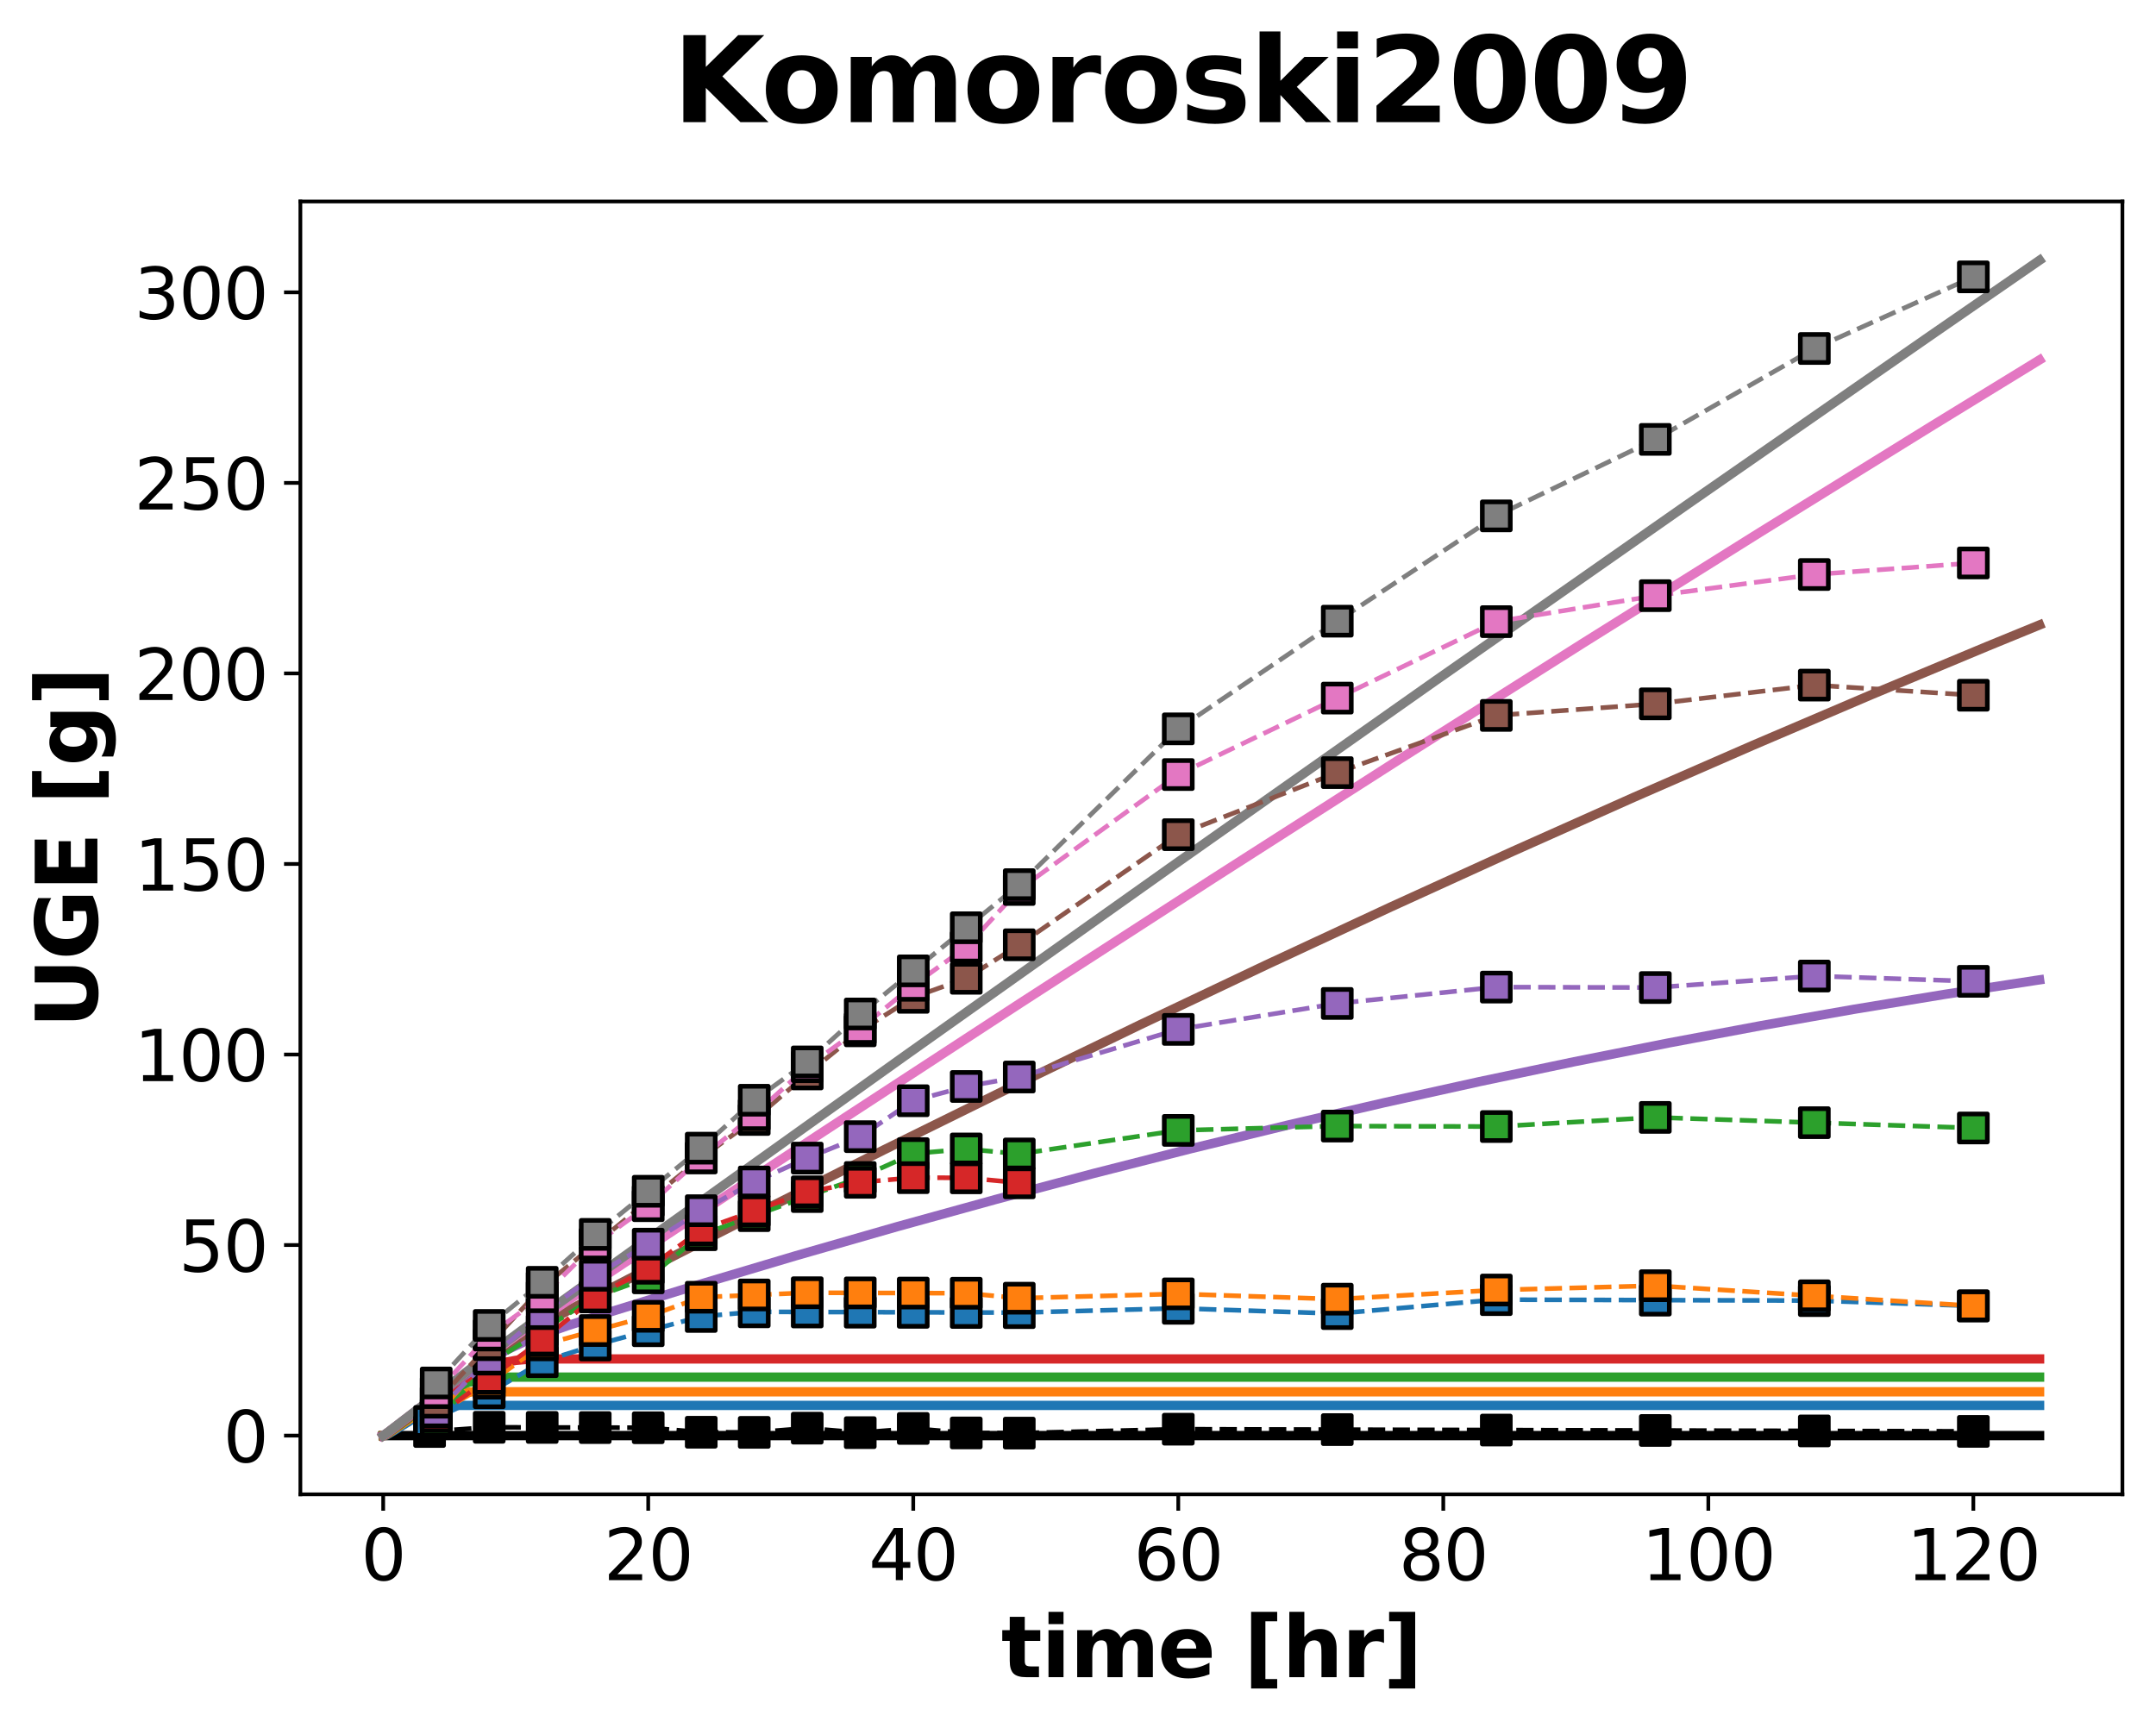 <?xml version="1.0" encoding="utf-8" standalone="no"?>
<!DOCTYPE svg PUBLIC "-//W3C//DTD SVG 1.1//EN"
  "http://www.w3.org/Graphics/SVG/1.1/DTD/svg11.dtd">
<svg xmlns:xlink="http://www.w3.org/1999/xlink" width="462.192pt" height="370.538pt" viewBox="0 0 462.192 370.538" xmlns="http://www.w3.org/2000/svg" version="1.1">
 <defs>
  <style type="text/css">*{stroke-linejoin: round; stroke-linecap: butt}</style>
 </defs>
 <g id="figure_1">
  <g id="patch_1">
   <path d="M 0 370.538 
L 462.192 370.538 
L 462.192 0 
L 0 0 
z
" style="fill: #ffffff"/>
  </g>
  <g id="axes_1">
   <g id="patch_2">
    <path d="M 64.392 320.4 
L 454.993 320.4 
L 454.993 43.2 
L 64.392 43.2 
z
" style="fill: #ffffff"/>
   </g>
   <g id="matplotlib.axis_1">
    <g id="xtick_1">
     <g id="line2d_1">
      <defs>
       <path id="mc687fe4388" d="M 0 0 
L 0 3.5 
" style="stroke: #000000; stroke-width: 0.8"/>
      </defs>
      <g>
       <use xlink:href="#mc687fe4388" x="82.147" y="320.4" style="stroke: #000000; stroke-width: 0.8"/>
      </g>
     </g>
     <g id="text_1">
      <!-- 0 -->
      <g transform="translate(77.375 338.798) scale(0.15 -0.15)">
       <defs>
        <path id="DejaVuSans-30" d="M 2034 4250 
Q 1547 4250 1301 3770 
Q 1056 3291 1056 2328 
Q 1056 1369 1301 889 
Q 1547 409 2034 409 
Q 2525 409 2770 889 
Q 3016 1369 3016 2328 
Q 3016 3291 2770 3770 
Q 2525 4250 2034 4250 
z
M 2034 4750 
Q 2819 4750 3233 4129 
Q 3647 3509 3647 2328 
Q 3647 1150 3233 529 
Q 2819 -91 2034 -91 
Q 1250 -91 836 529 
Q 422 1150 422 2328 
Q 422 3509 836 4129 
Q 1250 4750 2034 4750 
z
" transform="scale(0.016)"/>
       </defs>
       <use xlink:href="#DejaVuSans-30"/>
      </g>
     </g>
    </g>
    <g id="xtick_2">
     <g id="line2d_2">
      <g>
       <use xlink:href="#mc687fe4388" x="138.962" y="320.4" style="stroke: #000000; stroke-width: 0.8"/>
      </g>
     </g>
     <g id="text_2">
      <!-- 20 -->
      <g transform="translate(129.418 338.798) scale(0.15 -0.15)">
       <defs>
        <path id="DejaVuSans-32" d="M 1228 531 
L 3431 531 
L 3431 0 
L 469 0 
L 469 531 
Q 828 903 1448 1529 
Q 2069 2156 2228 2338 
Q 2531 2678 2651 2914 
Q 2772 3150 2772 3378 
Q 2772 3750 2511 3984 
Q 2250 4219 1831 4219 
Q 1534 4219 1204 4116 
Q 875 4013 500 3803 
L 500 4441 
Q 881 4594 1212 4672 
Q 1544 4750 1819 4750 
Q 2544 4750 2975 4387 
Q 3406 4025 3406 3419 
Q 3406 3131 3298 2873 
Q 3191 2616 2906 2266 
Q 2828 2175 2409 1742 
Q 1991 1309 1228 531 
z
" transform="scale(0.016)"/>
       </defs>
       <use xlink:href="#DejaVuSans-32"/>
       <use xlink:href="#DejaVuSans-30" x="63.623"/>
      </g>
     </g>
    </g>
    <g id="xtick_3">
     <g id="line2d_3">
      <g>
       <use xlink:href="#mc687fe4388" x="195.776" y="320.4" style="stroke: #000000; stroke-width: 0.8"/>
      </g>
     </g>
     <g id="text_3">
      <!-- 40 -->
      <g transform="translate(186.232 338.798) scale(0.15 -0.15)">
       <defs>
        <path id="DejaVuSans-34" d="M 2419 4116 
L 825 1625 
L 2419 1625 
L 2419 4116 
z
M 2253 4666 
L 3047 4666 
L 3047 1625 
L 3713 1625 
L 3713 1100 
L 3047 1100 
L 3047 0 
L 2419 0 
L 2419 1100 
L 313 1100 
L 313 1709 
L 2253 4666 
z
" transform="scale(0.016)"/>
       </defs>
       <use xlink:href="#DejaVuSans-34"/>
       <use xlink:href="#DejaVuSans-30" x="63.623"/>
      </g>
     </g>
    </g>
    <g id="xtick_4">
     <g id="line2d_4">
      <g>
       <use xlink:href="#mc687fe4388" x="252.591" y="320.4" style="stroke: #000000; stroke-width: 0.8"/>
      </g>
     </g>
     <g id="text_4">
      <!-- 60 -->
      <g transform="translate(243.047 338.798) scale(0.15 -0.15)">
       <defs>
        <path id="DejaVuSans-36" d="M 2113 2584 
Q 1688 2584 1439 2293 
Q 1191 2003 1191 1497 
Q 1191 994 1439 701 
Q 1688 409 2113 409 
Q 2538 409 2786 701 
Q 3034 994 3034 1497 
Q 3034 2003 2786 2293 
Q 2538 2584 2113 2584 
z
M 3366 4563 
L 3366 3988 
Q 3128 4100 2886 4159 
Q 2644 4219 2406 4219 
Q 1781 4219 1451 3797 
Q 1122 3375 1075 2522 
Q 1259 2794 1537 2939 
Q 1816 3084 2150 3084 
Q 2853 3084 3261 2657 
Q 3669 2231 3669 1497 
Q 3669 778 3244 343 
Q 2819 -91 2113 -91 
Q 1303 -91 875 529 
Q 447 1150 447 2328 
Q 447 3434 972 4092 
Q 1497 4750 2381 4750 
Q 2619 4750 2861 4703 
Q 3103 4656 3366 4563 
z
" transform="scale(0.016)"/>
       </defs>
       <use xlink:href="#DejaVuSans-36"/>
       <use xlink:href="#DejaVuSans-30" x="63.623"/>
      </g>
     </g>
    </g>
    <g id="xtick_5">
     <g id="line2d_5">
      <g>
       <use xlink:href="#mc687fe4388" x="309.405" y="320.4" style="stroke: #000000; stroke-width: 0.8"/>
      </g>
     </g>
     <g id="text_5">
      <!-- 80 -->
      <g transform="translate(299.861 338.798) scale(0.15 -0.15)">
       <defs>
        <path id="DejaVuSans-38" d="M 2034 2216 
Q 1584 2216 1326 1975 
Q 1069 1734 1069 1313 
Q 1069 891 1326 650 
Q 1584 409 2034 409 
Q 2484 409 2743 651 
Q 3003 894 3003 1313 
Q 3003 1734 2745 1975 
Q 2488 2216 2034 2216 
z
M 1403 2484 
Q 997 2584 770 2862 
Q 544 3141 544 3541 
Q 544 4100 942 4425 
Q 1341 4750 2034 4750 
Q 2731 4750 3128 4425 
Q 3525 4100 3525 3541 
Q 3525 3141 3298 2862 
Q 3072 2584 2669 2484 
Q 3125 2378 3379 2068 
Q 3634 1759 3634 1313 
Q 3634 634 3220 271 
Q 2806 -91 2034 -91 
Q 1263 -91 848 271 
Q 434 634 434 1313 
Q 434 1759 690 2068 
Q 947 2378 1403 2484 
z
M 1172 3481 
Q 1172 3119 1398 2916 
Q 1625 2713 2034 2713 
Q 2441 2713 2670 2916 
Q 2900 3119 2900 3481 
Q 2900 3844 2670 4047 
Q 2441 4250 2034 4250 
Q 1625 4250 1398 4047 
Q 1172 3844 1172 3481 
z
" transform="scale(0.016)"/>
       </defs>
       <use xlink:href="#DejaVuSans-38"/>
       <use xlink:href="#DejaVuSans-30" x="63.623"/>
      </g>
     </g>
    </g>
    <g id="xtick_6">
     <g id="line2d_6">
      <g>
       <use xlink:href="#mc687fe4388" x="366.22" y="320.4" style="stroke: #000000; stroke-width: 0.8"/>
      </g>
     </g>
     <g id="text_6">
      <!-- 100 -->
      <g transform="translate(351.904 338.798) scale(0.15 -0.15)">
       <defs>
        <path id="DejaVuSans-31" d="M 794 531 
L 1825 531 
L 1825 4091 
L 703 3866 
L 703 4441 
L 1819 4666 
L 2450 4666 
L 2450 531 
L 3481 531 
L 3481 0 
L 794 0 
L 794 531 
z
" transform="scale(0.016)"/>
       </defs>
       <use xlink:href="#DejaVuSans-31"/>
       <use xlink:href="#DejaVuSans-30" x="63.623"/>
       <use xlink:href="#DejaVuSans-30" x="127.246"/>
      </g>
     </g>
    </g>
    <g id="xtick_7">
     <g id="line2d_7">
      <g>
       <use xlink:href="#mc687fe4388" x="423.034" y="320.4" style="stroke: #000000; stroke-width: 0.8"/>
      </g>
     </g>
     <g id="text_7">
      <!-- 120 -->
      <g transform="translate(408.719 338.798) scale(0.15 -0.15)">
       <use xlink:href="#DejaVuSans-31"/>
       <use xlink:href="#DejaVuSans-32" x="63.623"/>
       <use xlink:href="#DejaVuSans-30" x="127.246"/>
      </g>
     </g>
    </g>
    <g id="text_8">
     <!-- time [hr] -->
     <g transform="translate(214.618 359.594) scale(0.18 -0.18)">
      <defs>
       <path id="DejaVuSans-Bold-74" d="M 1759 4494 
L 1759 3500 
L 2913 3500 
L 2913 2700 
L 1759 2700 
L 1759 1216 
Q 1759 972 1856 886 
Q 1953 800 2241 800 
L 2816 800 
L 2816 0 
L 1856 0 
Q 1194 0 917 276 
Q 641 553 641 1216 
L 641 2700 
L 84 2700 
L 84 3500 
L 641 3500 
L 641 4494 
L 1759 4494 
z
" transform="scale(0.016)"/>
       <path id="DejaVuSans-Bold-69" d="M 538 3500 
L 1656 3500 
L 1656 0 
L 538 0 
L 538 3500 
z
M 538 4863 
L 1656 4863 
L 1656 3950 
L 538 3950 
L 538 4863 
z
" transform="scale(0.016)"/>
       <path id="DejaVuSans-Bold-6d" d="M 3781 2919 
Q 3994 3244 4286 3414 
Q 4578 3584 4928 3584 
Q 5531 3584 5847 3212 
Q 6163 2841 6163 2131 
L 6163 0 
L 5038 0 
L 5038 1825 
Q 5041 1866 5042 1909 
Q 5044 1953 5044 2034 
Q 5044 2406 4934 2573 
Q 4825 2741 4581 2741 
Q 4263 2741 4089 2478 
Q 3916 2216 3909 1719 
L 3909 0 
L 2784 0 
L 2784 1825 
Q 2784 2406 2684 2573 
Q 2584 2741 2328 2741 
Q 2006 2741 1831 2477 
Q 1656 2213 1656 1722 
L 1656 0 
L 531 0 
L 531 3500 
L 1656 3500 
L 1656 2988 
Q 1863 3284 2130 3434 
Q 2397 3584 2719 3584 
Q 3081 3584 3359 3409 
Q 3638 3234 3781 2919 
z
" transform="scale(0.016)"/>
       <path id="DejaVuSans-Bold-65" d="M 4031 1759 
L 4031 1441 
L 1416 1441 
Q 1456 1047 1700 850 
Q 1944 653 2381 653 
Q 2734 653 3104 758 
Q 3475 863 3866 1075 
L 3866 213 
Q 3469 63 3072 -14 
Q 2675 -91 2278 -91 
Q 1328 -91 801 392 
Q 275 875 275 1747 
Q 275 2603 792 3093 
Q 1309 3584 2216 3584 
Q 3041 3584 3536 3087 
Q 4031 2591 4031 1759 
z
M 2881 2131 
Q 2881 2450 2695 2645 
Q 2509 2841 2209 2841 
Q 1884 2841 1681 2658 
Q 1478 2475 1428 2131 
L 2881 2131 
z
" transform="scale(0.016)"/>
       <path id="DejaVuSans-Bold-20" transform="scale(0.016)"/>
       <path id="DejaVuSans-Bold-5b" d="M 550 4863 
L 2491 4863 
L 2491 4159 
L 1613 4159 
L 1613 -141 
L 2491 -141 
L 2491 -844 
L 550 -844 
L 550 4863 
z
" transform="scale(0.016)"/>
       <path id="DejaVuSans-Bold-68" d="M 4056 2131 
L 4056 0 
L 2931 0 
L 2931 347 
L 2931 1625 
Q 2931 2084 2911 2256 
Q 2891 2428 2841 2509 
Q 2775 2619 2662 2680 
Q 2550 2741 2406 2741 
Q 2056 2741 1856 2470 
Q 1656 2200 1656 1722 
L 1656 0 
L 538 0 
L 538 4863 
L 1656 4863 
L 1656 2988 
Q 1909 3294 2193 3439 
Q 2478 3584 2822 3584 
Q 3428 3584 3742 3212 
Q 4056 2841 4056 2131 
z
" transform="scale(0.016)"/>
       <path id="DejaVuSans-Bold-72" d="M 3138 2547 
Q 2991 2616 2845 2648 
Q 2700 2681 2553 2681 
Q 2122 2681 1889 2404 
Q 1656 2128 1656 1613 
L 1656 0 
L 538 0 
L 538 3500 
L 1656 3500 
L 1656 2925 
Q 1872 3269 2151 3426 
Q 2431 3584 2822 3584 
Q 2878 3584 2943 3579 
Q 3009 3575 3134 3559 
L 3138 2547 
z
" transform="scale(0.016)"/>
       <path id="DejaVuSans-Bold-5d" d="M 2375 -844 
L 434 -844 
L 434 -141 
L 1313 -141 
L 1313 4159 
L 434 4159 
L 434 4863 
L 2375 4863 
L 2375 -844 
z
" transform="scale(0.016)"/>
      </defs>
      <use xlink:href="#DejaVuSans-Bold-74"/>
      <use xlink:href="#DejaVuSans-Bold-69" x="47.803"/>
      <use xlink:href="#DejaVuSans-Bold-6d" x="82.08"/>
      <use xlink:href="#DejaVuSans-Bold-65" x="186.279"/>
      <use xlink:href="#DejaVuSans-Bold-20" x="254.102"/>
      <use xlink:href="#DejaVuSans-Bold-5b" x="288.916"/>
      <use xlink:href="#DejaVuSans-Bold-68" x="334.619"/>
      <use xlink:href="#DejaVuSans-Bold-72" x="405.811"/>
      <use xlink:href="#DejaVuSans-Bold-5d" x="455.127"/>
     </g>
    </g>
   </g>
   <g id="matplotlib.axis_2">
    <g id="ytick_1">
     <g id="line2d_8">
      <defs>
       <path id="me700d681ca" d="M 0 0 
L -3.5 0 
" style="stroke: #000000; stroke-width: 0.8"/>
      </defs>
      <g>
       <use xlink:href="#me700d681ca" x="64.392" y="307.8" style="stroke: #000000; stroke-width: 0.8"/>
      </g>
     </g>
     <g id="text_9">
      <!-- 0 -->
      <g transform="translate(47.849 313.499) scale(0.15 -0.15)">
       <use xlink:href="#DejaVuSans-30"/>
      </g>
     </g>
    </g>
    <g id="ytick_2">
     <g id="line2d_9">
      <g>
       <use xlink:href="#me700d681ca" x="64.392" y="266.947" style="stroke: #000000; stroke-width: 0.8"/>
      </g>
     </g>
     <g id="text_10">
      <!-- 50 -->
      <g transform="translate(38.305 272.646) scale(0.15 -0.15)">
       <defs>
        <path id="DejaVuSans-35" d="M 691 4666 
L 3169 4666 
L 3169 4134 
L 1269 4134 
L 1269 2991 
Q 1406 3038 1543 3061 
Q 1681 3084 1819 3084 
Q 2600 3084 3056 2656 
Q 3513 2228 3513 1497 
Q 3513 744 3044 326 
Q 2575 -91 1722 -91 
Q 1428 -91 1123 -41 
Q 819 9 494 109 
L 494 744 
Q 775 591 1075 516 
Q 1375 441 1709 441 
Q 2250 441 2565 725 
Q 2881 1009 2881 1497 
Q 2881 1984 2565 2268 
Q 2250 2553 1709 2553 
Q 1456 2553 1204 2497 
Q 953 2441 691 2322 
L 691 4666 
z
" transform="scale(0.016)"/>
       </defs>
       <use xlink:href="#DejaVuSans-35"/>
       <use xlink:href="#DejaVuSans-30" x="63.623"/>
      </g>
     </g>
    </g>
    <g id="ytick_3">
     <g id="line2d_10">
      <g>
       <use xlink:href="#me700d681ca" x="64.392" y="226.094" style="stroke: #000000; stroke-width: 0.8"/>
      </g>
     </g>
     <g id="text_11">
      <!-- 100 -->
      <g transform="translate(28.761 231.793) scale(0.15 -0.15)">
       <use xlink:href="#DejaVuSans-31"/>
       <use xlink:href="#DejaVuSans-30" x="63.623"/>
       <use xlink:href="#DejaVuSans-30" x="127.246"/>
      </g>
     </g>
    </g>
    <g id="ytick_4">
     <g id="line2d_11">
      <g>
       <use xlink:href="#me700d681ca" x="64.392" y="185.241" style="stroke: #000000; stroke-width: 0.8"/>
      </g>
     </g>
     <g id="text_12">
      <!-- 150 -->
      <g transform="translate(28.761 190.94) scale(0.15 -0.15)">
       <use xlink:href="#DejaVuSans-31"/>
       <use xlink:href="#DejaVuSans-35" x="63.623"/>
       <use xlink:href="#DejaVuSans-30" x="127.246"/>
      </g>
     </g>
    </g>
    <g id="ytick_5">
     <g id="line2d_12">
      <g>
       <use xlink:href="#me700d681ca" x="64.392" y="144.388" style="stroke: #000000; stroke-width: 0.8"/>
      </g>
     </g>
     <g id="text_13">
      <!-- 200 -->
      <g transform="translate(28.761 150.087) scale(0.15 -0.15)">
       <use xlink:href="#DejaVuSans-32"/>
       <use xlink:href="#DejaVuSans-30" x="63.623"/>
       <use xlink:href="#DejaVuSans-30" x="127.246"/>
      </g>
     </g>
    </g>
    <g id="ytick_6">
     <g id="line2d_13">
      <g>
       <use xlink:href="#me700d681ca" x="64.392" y="103.535" style="stroke: #000000; stroke-width: 0.8"/>
      </g>
     </g>
     <g id="text_14">
      <!-- 250 -->
      <g transform="translate(28.761 109.233) scale(0.15 -0.15)">
       <use xlink:href="#DejaVuSans-32"/>
       <use xlink:href="#DejaVuSans-35" x="63.623"/>
       <use xlink:href="#DejaVuSans-30" x="127.246"/>
      </g>
     </g>
    </g>
    <g id="ytick_7">
     <g id="line2d_14">
      <g>
       <use xlink:href="#me700d681ca" x="64.392" y="62.682" style="stroke: #000000; stroke-width: 0.8"/>
      </g>
     </g>
     <g id="text_15">
      <!-- 300 -->
      <g transform="translate(28.761 68.38) scale(0.15 -0.15)">
       <defs>
        <path id="DejaVuSans-33" d="M 2597 2516 
Q 3050 2419 3304 2112 
Q 3559 1806 3559 1356 
Q 3559 666 3084 287 
Q 2609 -91 1734 -91 
Q 1441 -91 1130 -33 
Q 819 25 488 141 
L 488 750 
Q 750 597 1062 519 
Q 1375 441 1716 441 
Q 2309 441 2620 675 
Q 2931 909 2931 1356 
Q 2931 1769 2642 2001 
Q 2353 2234 1838 2234 
L 1294 2234 
L 1294 2753 
L 1863 2753 
Q 2328 2753 2575 2939 
Q 2822 3125 2822 3475 
Q 2822 3834 2567 4026 
Q 2313 4219 1838 4219 
Q 1578 4219 1281 4162 
Q 984 4106 628 3988 
L 628 4550 
Q 988 4650 1302 4700 
Q 1616 4750 1894 4750 
Q 2613 4750 3031 4423 
Q 3450 4097 3450 3541 
Q 3450 3153 3228 2886 
Q 3006 2619 2597 2516 
z
" transform="scale(0.016)"/>
       </defs>
       <use xlink:href="#DejaVuSans-33"/>
       <use xlink:href="#DejaVuSans-30" x="63.623"/>
       <use xlink:href="#DejaVuSans-30" x="127.246"/>
      </g>
     </g>
    </g>
    <g id="text_16">
     <!-- UGE [g] -->
     <g transform="translate(20.877 220.445) rotate(-90) scale(0.18 -0.18)">
      <defs>
       <path id="DejaVuSans-Bold-55" d="M 588 4666 
L 1791 4666 
L 1791 1869 
Q 1791 1291 1980 1042 
Q 2169 794 2597 794 
Q 3028 794 3217 1042 
Q 3406 1291 3406 1869 
L 3406 4666 
L 4609 4666 
L 4609 1869 
Q 4609 878 4112 393 
Q 3616 -91 2597 -91 
Q 1581 -91 1084 393 
Q 588 878 588 1869 
L 588 4666 
z
" transform="scale(0.016)"/>
       <path id="DejaVuSans-Bold-47" d="M 4781 347 
Q 4331 128 3847 18 
Q 3363 -91 2847 -91 
Q 1681 -91 1000 561 
Q 319 1213 319 2328 
Q 319 3456 1012 4103 
Q 1706 4750 2913 4750 
Q 3378 4750 3804 4662 
Q 4231 4575 4609 4403 
L 4609 3438 
Q 4219 3659 3833 3768 
Q 3447 3878 3059 3878 
Q 2341 3878 1952 3476 
Q 1563 3075 1563 2328 
Q 1563 1588 1938 1184 
Q 2313 781 3003 781 
Q 3191 781 3352 804 
Q 3513 828 3641 878 
L 3641 1784 
L 2906 1784 
L 2906 2591 
L 4781 2591 
L 4781 347 
z
" transform="scale(0.016)"/>
       <path id="DejaVuSans-Bold-45" d="M 588 4666 
L 3834 4666 
L 3834 3756 
L 1791 3756 
L 1791 2888 
L 3713 2888 
L 3713 1978 
L 1791 1978 
L 1791 909 
L 3903 909 
L 3903 0 
L 588 0 
L 588 4666 
z
" transform="scale(0.016)"/>
       <path id="DejaVuSans-Bold-67" d="M 2919 594 
Q 2688 288 2409 144 
Q 2131 0 1766 0 
Q 1125 0 706 504 
Q 288 1009 288 1791 
Q 288 2575 706 3076 
Q 1125 3578 1766 3578 
Q 2131 3578 2409 3434 
Q 2688 3291 2919 2981 
L 2919 3500 
L 4044 3500 
L 4044 353 
Q 4044 -491 3511 -936 
Q 2978 -1381 1966 -1381 
Q 1638 -1381 1331 -1331 
Q 1025 -1281 716 -1178 
L 716 -306 
Q 1009 -475 1290 -558 
Q 1572 -641 1856 -641 
Q 2406 -641 2662 -400 
Q 2919 -159 2919 353 
L 2919 594 
z
M 2181 2772 
Q 1834 2772 1640 2515 
Q 1447 2259 1447 1791 
Q 1447 1309 1634 1061 
Q 1822 813 2181 813 
Q 2531 813 2725 1069 
Q 2919 1325 2919 1791 
Q 2919 2259 2725 2515 
Q 2531 2772 2181 2772 
z
" transform="scale(0.016)"/>
      </defs>
      <use xlink:href="#DejaVuSans-Bold-55"/>
      <use xlink:href="#DejaVuSans-Bold-47" x="81.201"/>
      <use xlink:href="#DejaVuSans-Bold-45" x="163.281"/>
      <use xlink:href="#DejaVuSans-Bold-20" x="231.592"/>
      <use xlink:href="#DejaVuSans-Bold-5b" x="266.406"/>
      <use xlink:href="#DejaVuSans-Bold-67" x="312.109"/>
      <use xlink:href="#DejaVuSans-Bold-5d" x="383.691"/>
     </g>
    </g>
   </g>
   <g id="line2d_15">
    <path d="M 82.147 307.8 
L 437.238 307.8 
L 437.238 307.8 
" clip-path="url(#pca0ea95e36)" style="fill: none; stroke: #000000; stroke-width: 2; stroke-linecap: square"/>
   </g>
   <g id="line2d_16">
    <path d="M 82.147 307.8 
L 82.857 307.695 
L 84.278 306.852 
L 88.539 304.237 
L 91.024 302.959 
L 93.155 302.101 
L 94.93 301.605 
L 96.706 301.349 
L 99.191 301.321 
L 437.238 301.321 
L 437.238 301.321 
" clip-path="url(#pca0ea95e36)" style="fill: none; stroke: #1f77b4; stroke-width: 2; stroke-linecap: square"/>
   </g>
   <g id="line2d_17">
    <path d="M 82.147 307.8 
L 82.502 307.781 
L 83.567 307.134 
L 90.669 302.333 
L 93.51 300.715 
L 95.641 299.714 
L 97.771 298.962 
L 99.546 298.567 
L 101.322 298.411 
L 121.562 298.409 
L 437.238 298.409 
L 437.238 298.409 
" clip-path="url(#pca0ea95e36)" style="fill: none; stroke: #ff7f0e; stroke-width: 2; stroke-linecap: square"/>
   </g>
   <g id="line2d_18">
    <path d="M 82.147 307.8 
L 82.502 307.744 
L 83.922 306.752 
L 91.379 301.388 
L 94.93 299.102 
L 97.771 297.531 
L 99.902 296.574 
L 102.032 295.858 
L 103.808 295.47 
L 105.583 295.281 
L 108.779 295.261 
L 437.238 295.261 
L 437.238 295.261 
" clip-path="url(#pca0ea95e36)" style="fill: none; stroke: #2ca02c; stroke-width: 2; stroke-linecap: square"/>
   </g>
   <g id="line2d_19">
    <path d="M 82.147 307.8 
L 82.502 307.703 
L 85.343 305.586 
L 93.155 299.824 
L 97.416 296.945 
L 100.612 295.053 
L 103.097 293.817 
L 105.583 292.836 
L 108.069 292.127 
L 110.554 291.676 
L 113.395 291.422 
L 116.946 291.368 
L 437.238 291.368 
L 437.238 291.368 
" clip-path="url(#pca0ea95e36)" style="fill: none; stroke: #d62728; stroke-width: 2; stroke-linecap: square"/>
   </g>
   <g id="line2d_20">
    <path d="M 82.147 307.8 
L 82.502 307.656 
L 89.604 302.238 
L 97.416 296.439 
L 102.032 293.27 
L 105.583 291.085 
L 108.779 289.362 
L 112.33 287.713 
L 116.236 286.152 
L 121.562 284.273 
L 130.794 281.29 
L 148.904 275.705 
L 170.565 269.252 
L 192.225 263.033 
L 213.531 257.147 
L 234.481 251.586 
L 255.431 246.254 
L 276.027 241.239 
L 296.622 236.451 
L 317.217 231.894 
L 337.457 227.643 
L 357.698 223.62 
L 377.583 219.894 
L 397.468 216.394 
L 416.998 213.179 
L 436.528 210.187 
L 437.238 210.083 
L 437.238 210.083 
" clip-path="url(#pca0ea95e36)" style="fill: none; stroke: #9467bd; stroke-width: 2; stroke-linecap: square"/>
   </g>
   <g id="line2d_21">
    <path d="M 82.147 307.8 
L 82.857 307.359 
L 99.902 294.421 
L 105.228 290.672 
L 109.844 287.694 
L 114.815 284.772 
L 121.562 281.099 
L 134.701 274.258 
L 161.332 260.664 
L 189.385 246.588 
L 217.082 232.937 
L 244.424 219.709 
L 271.411 206.9 
L 298.042 194.507 
L 324.319 182.526 
L 350.241 170.953 
L 375.807 159.785 
L 401.019 149.016 
L 425.875 138.643 
L 437.238 133.983 
L 437.238 133.983 
" clip-path="url(#pca0ea95e36)" style="fill: none; stroke: #8c564b; stroke-width: 2; stroke-linecap: square"/>
   </g>
   <g id="line2d_22">
    <path d="M 82.147 307.8 
L 82.857 307.327 
L 103.097 291.843 
L 110.554 286.446 
L 118.721 280.839 
L 135.411 269.725 
L 176.601 242.579 
L 218.857 214.993 
L 260.048 188.369 
L 300.173 162.698 
L 339.233 137.972 
L 377.228 114.18 
L 414.512 91.095 
L 437.238 77.156 
L 437.238 77.156 
" clip-path="url(#pca0ea95e36)" style="fill: none; stroke: #e377c2; stroke-width: 2; stroke-linecap: square"/>
   </g>
   <g id="line2d_23">
    <path d="M 82.147 307.8 
L 83.212 307.036 
L 105.583 289.855 
L 115.881 282.254 
L 135.766 267.951 
L 194.001 226.362 
L 251.881 185.293 
L 307.63 146.006 
L 361.604 108.24 
L 413.802 71.986 
L 437.238 55.8 
L 437.238 55.8 
" clip-path="url(#pca0ea95e36)" style="fill: none; stroke: #7f7f7f; stroke-width: 2; stroke-linecap: square"/>
   </g>
   <g id="line2d_24">
    <path d="M 92.09 306.92 
L 104.873 306.016 
L 116.236 306.049 
L 127.599 306.08 
L 138.962 306.114 
L 150.325 307.077 
L 161.687 307.11 
L 173.05 306.206 
L 184.413 307.172 
L 195.776 306.268 
L 207.139 307.233 
L 218.502 307.266 
L 252.591 306.424 
L 286.679 306.518 
L 320.768 306.61 
L 354.857 306.699 
L 388.946 306.795 
L 423.034 306.89 
" clip-path="url(#pca0ea95e36)" style="fill: none; stroke-dasharray: 3.7,1.6; stroke-dashoffset: 0; stroke: #000000"/>
    <defs>
     <path id="ma052560ea7" d="M -3 3 
L 3 3 
L 3 -3 
L -3 -3 
z
" style="stroke: #000000; stroke-linejoin: miter"/>
    </defs>
    <g clip-path="url(#pca0ea95e36)">
     <use xlink:href="#ma052560ea7" x="92.09" y="306.92" style="stroke: #000000; stroke-linejoin: miter"/>
     <use xlink:href="#ma052560ea7" x="104.873" y="306.016" style="stroke: #000000; stroke-linejoin: miter"/>
     <use xlink:href="#ma052560ea7" x="116.236" y="306.049" style="stroke: #000000; stroke-linejoin: miter"/>
     <use xlink:href="#ma052560ea7" x="127.599" y="306.08" style="stroke: #000000; stroke-linejoin: miter"/>
     <use xlink:href="#ma052560ea7" x="138.962" y="306.114" style="stroke: #000000; stroke-linejoin: miter"/>
     <use xlink:href="#ma052560ea7" x="150.325" y="307.077" style="stroke: #000000; stroke-linejoin: miter"/>
     <use xlink:href="#ma052560ea7" x="161.687" y="307.11" style="stroke: #000000; stroke-linejoin: miter"/>
     <use xlink:href="#ma052560ea7" x="173.05" y="306.206" style="stroke: #000000; stroke-linejoin: miter"/>
     <use xlink:href="#ma052560ea7" x="184.413" y="307.172" style="stroke: #000000; stroke-linejoin: miter"/>
     <use xlink:href="#ma052560ea7" x="195.776" y="306.268" style="stroke: #000000; stroke-linejoin: miter"/>
     <use xlink:href="#ma052560ea7" x="207.139" y="307.233" style="stroke: #000000; stroke-linejoin: miter"/>
     <use xlink:href="#ma052560ea7" x="218.502" y="307.266" style="stroke: #000000; stroke-linejoin: miter"/>
     <use xlink:href="#ma052560ea7" x="252.591" y="306.424" style="stroke: #000000; stroke-linejoin: miter"/>
     <use xlink:href="#ma052560ea7" x="286.679" y="306.518" style="stroke: #000000; stroke-linejoin: miter"/>
     <use xlink:href="#ma052560ea7" x="320.768" y="306.61" style="stroke: #000000; stroke-linejoin: miter"/>
     <use xlink:href="#ma052560ea7" x="354.857" y="306.699" style="stroke: #000000; stroke-linejoin: miter"/>
     <use xlink:href="#ma052560ea7" x="388.946" y="306.795" style="stroke: #000000; stroke-linejoin: miter"/>
     <use xlink:href="#ma052560ea7" x="423.034" y="306.89" style="stroke: #000000; stroke-linejoin: miter"/>
    </g>
   </g>
   <g id="line2d_25">
    <path d="M 92.09 304.765 
L 104.873 298.616 
L 116.236 291.95 
L 127.599 288.375 
L 138.962 285.317 
L 150.325 282.259 
L 161.687 281.261 
L 173.05 281.295 
L 184.413 281.33 
L 195.776 281.365 
L 207.139 281.4 
L 218.502 281.434 
L 252.591 280.508 
L 286.679 281.641 
L 320.768 278.652 
L 354.857 278.753 
L 388.946 278.855 
L 423.034 279.99 
" clip-path="url(#pca0ea95e36)" style="fill: none; stroke-dasharray: 3.7,1.6; stroke-dashoffset: 0; stroke: #1f77b4"/>
    <defs>
     <path id="m178fd3dc4f" d="M -3 3 
L 3 3 
L 3 -3 
L -3 -3 
z
" style="stroke: #000000; stroke-linejoin: miter"/>
    </defs>
    <g clip-path="url(#pca0ea95e36)">
     <use xlink:href="#m178fd3dc4f" x="92.09" y="304.765" style="fill: #1f77b4; stroke: #000000; stroke-linejoin: miter"/>
     <use xlink:href="#m178fd3dc4f" x="104.873" y="298.616" style="fill: #1f77b4; stroke: #000000; stroke-linejoin: miter"/>
     <use xlink:href="#m178fd3dc4f" x="116.236" y="291.95" style="fill: #1f77b4; stroke: #000000; stroke-linejoin: miter"/>
     <use xlink:href="#m178fd3dc4f" x="127.599" y="288.375" style="fill: #1f77b4; stroke: #000000; stroke-linejoin: miter"/>
     <use xlink:href="#m178fd3dc4f" x="138.962" y="285.317" style="fill: #1f77b4; stroke: #000000; stroke-linejoin: miter"/>
     <use xlink:href="#m178fd3dc4f" x="150.325" y="282.259" style="fill: #1f77b4; stroke: #000000; stroke-linejoin: miter"/>
     <use xlink:href="#m178fd3dc4f" x="161.687" y="281.261" style="fill: #1f77b4; stroke: #000000; stroke-linejoin: miter"/>
     <use xlink:href="#m178fd3dc4f" x="173.05" y="281.295" style="fill: #1f77b4; stroke: #000000; stroke-linejoin: miter"/>
     <use xlink:href="#m178fd3dc4f" x="184.413" y="281.33" style="fill: #1f77b4; stroke: #000000; stroke-linejoin: miter"/>
     <use xlink:href="#m178fd3dc4f" x="195.776" y="281.365" style="fill: #1f77b4; stroke: #000000; stroke-linejoin: miter"/>
     <use xlink:href="#m178fd3dc4f" x="207.139" y="281.4" style="fill: #1f77b4; stroke: #000000; stroke-linejoin: miter"/>
     <use xlink:href="#m178fd3dc4f" x="218.502" y="281.434" style="fill: #1f77b4; stroke: #000000; stroke-linejoin: miter"/>
     <use xlink:href="#m178fd3dc4f" x="252.591" y="280.508" style="fill: #1f77b4; stroke: #000000; stroke-linejoin: miter"/>
     <use xlink:href="#m178fd3dc4f" x="286.679" y="281.641" style="fill: #1f77b4; stroke: #000000; stroke-linejoin: miter"/>
     <use xlink:href="#m178fd3dc4f" x="320.768" y="278.652" style="fill: #1f77b4; stroke: #000000; stroke-linejoin: miter"/>
     <use xlink:href="#m178fd3dc4f" x="354.857" y="278.753" style="fill: #1f77b4; stroke: #000000; stroke-linejoin: miter"/>
     <use xlink:href="#m178fd3dc4f" x="388.946" y="278.855" style="fill: #1f77b4; stroke: #000000; stroke-linejoin: miter"/>
     <use xlink:href="#m178fd3dc4f" x="423.034" y="279.99" style="fill: #1f77b4; stroke: #000000; stroke-linejoin: miter"/>
    </g>
   </g>
   <g id="line2d_26">
    <path d="M 93.51 303.218 
L 104.873 296.554 
L 116.236 288.341 
L 127.599 285.28 
L 138.962 282.224 
L 150.325 278.135 
L 161.687 277.653 
L 173.05 277.171 
L 184.413 277.204 
L 195.776 277.241 
L 207.139 277.276 
L 218.502 278.341 
L 252.591 277.413 
L 286.679 278.548 
L 320.768 276.588 
L 354.857 275.66 
L 388.946 277.824 
L 423.034 279.992 
" clip-path="url(#pca0ea95e36)" style="fill: none; stroke-dasharray: 3.7,1.6; stroke-dashoffset: 0; stroke: #ff7f0e"/>
    <defs>
     <path id="mbc13051127" d="M -3 3 
L 3 3 
L 3 -3 
L -3 -3 
z
" style="stroke: #000000; stroke-linejoin: miter"/>
    </defs>
    <g clip-path="url(#pca0ea95e36)">
     <use xlink:href="#mbc13051127" x="93.51" y="303.218" style="fill: #ff7f0e; stroke: #000000; stroke-linejoin: miter"/>
     <use xlink:href="#mbc13051127" x="104.873" y="296.554" style="fill: #ff7f0e; stroke: #000000; stroke-linejoin: miter"/>
     <use xlink:href="#mbc13051127" x="116.236" y="288.341" style="fill: #ff7f0e; stroke: #000000; stroke-linejoin: miter"/>
     <use xlink:href="#mbc13051127" x="127.599" y="285.28" style="fill: #ff7f0e; stroke: #000000; stroke-linejoin: miter"/>
     <use xlink:href="#mbc13051127" x="138.962" y="282.224" style="fill: #ff7f0e; stroke: #000000; stroke-linejoin: miter"/>
     <use xlink:href="#mbc13051127" x="150.325" y="278.135" style="fill: #ff7f0e; stroke: #000000; stroke-linejoin: miter"/>
     <use xlink:href="#mbc13051127" x="161.687" y="277.653" style="fill: #ff7f0e; stroke: #000000; stroke-linejoin: miter"/>
     <use xlink:href="#mbc13051127" x="173.05" y="277.171" style="fill: #ff7f0e; stroke: #000000; stroke-linejoin: miter"/>
     <use xlink:href="#mbc13051127" x="184.413" y="277.204" style="fill: #ff7f0e; stroke: #000000; stroke-linejoin: miter"/>
     <use xlink:href="#mbc13051127" x="195.776" y="277.241" style="fill: #ff7f0e; stroke: #000000; stroke-linejoin: miter"/>
     <use xlink:href="#mbc13051127" x="207.139" y="277.276" style="fill: #ff7f0e; stroke: #000000; stroke-linejoin: miter"/>
     <use xlink:href="#mbc13051127" x="218.502" y="278.341" style="fill: #ff7f0e; stroke: #000000; stroke-linejoin: miter"/>
     <use xlink:href="#mbc13051127" x="252.591" y="277.413" style="fill: #ff7f0e; stroke: #000000; stroke-linejoin: miter"/>
     <use xlink:href="#mbc13051127" x="286.679" y="278.548" style="fill: #ff7f0e; stroke: #000000; stroke-linejoin: miter"/>
     <use xlink:href="#mbc13051127" x="320.768" y="276.588" style="fill: #ff7f0e; stroke: #000000; stroke-linejoin: miter"/>
     <use xlink:href="#mbc13051127" x="354.857" y="275.66" style="fill: #ff7f0e; stroke: #000000; stroke-linejoin: miter"/>
     <use xlink:href="#mbc13051127" x="388.946" y="277.824" style="fill: #ff7f0e; stroke: #000000; stroke-linejoin: miter"/>
     <use xlink:href="#mbc13051127" x="423.034" y="279.992" style="fill: #ff7f0e; stroke: #000000; stroke-linejoin: miter"/>
    </g>
   </g>
   <g id="line2d_27">
    <path d="M 93.51 304.765 
L 104.873 292.43 
L 116.236 285.246 
L 127.599 278.063 
L 138.962 273.976 
L 150.325 264.732 
L 161.687 260.641 
L 173.05 256.552 
L 184.413 252.462 
L 195.776 247.344 
L 207.139 246.348 
L 218.502 247.412 
L 252.591 242.361 
L 286.679 241.434 
L 320.768 241.538 
L 354.857 239.575 
L 388.946 240.708 
L 423.034 241.844 
" clip-path="url(#pca0ea95e36)" style="fill: none; stroke-dasharray: 3.7,1.6; stroke-dashoffset: 0; stroke: #2ca02c"/>
    <defs>
     <path id="m3f9b6c873c" d="M -3 3 
L 3 3 
L 3 -3 
L -3 -3 
z
" style="stroke: #000000; stroke-linejoin: miter"/>
    </defs>
    <g clip-path="url(#pca0ea95e36)">
     <use xlink:href="#m3f9b6c873c" x="93.51" y="304.765" style="fill: #2ca02c; stroke: #000000; stroke-linejoin: miter"/>
     <use xlink:href="#m3f9b6c873c" x="104.873" y="292.43" style="fill: #2ca02c; stroke: #000000; stroke-linejoin: miter"/>
     <use xlink:href="#m3f9b6c873c" x="116.236" y="285.246" style="fill: #2ca02c; stroke: #000000; stroke-linejoin: miter"/>
     <use xlink:href="#m3f9b6c873c" x="127.599" y="278.063" style="fill: #2ca02c; stroke: #000000; stroke-linejoin: miter"/>
     <use xlink:href="#m3f9b6c873c" x="138.962" y="273.976" style="fill: #2ca02c; stroke: #000000; stroke-linejoin: miter"/>
     <use xlink:href="#m3f9b6c873c" x="150.325" y="264.732" style="fill: #2ca02c; stroke: #000000; stroke-linejoin: miter"/>
     <use xlink:href="#m3f9b6c873c" x="161.687" y="260.641" style="fill: #2ca02c; stroke: #000000; stroke-linejoin: miter"/>
     <use xlink:href="#m3f9b6c873c" x="173.05" y="256.552" style="fill: #2ca02c; stroke: #000000; stroke-linejoin: miter"/>
     <use xlink:href="#m3f9b6c873c" x="184.413" y="252.462" style="fill: #2ca02c; stroke: #000000; stroke-linejoin: miter"/>
     <use xlink:href="#m3f9b6c873c" x="195.776" y="247.344" style="fill: #2ca02c; stroke: #000000; stroke-linejoin: miter"/>
     <use xlink:href="#m3f9b6c873c" x="207.139" y="246.348" style="fill: #2ca02c; stroke: #000000; stroke-linejoin: miter"/>
     <use xlink:href="#m3f9b6c873c" x="218.502" y="247.412" style="fill: #2ca02c; stroke: #000000; stroke-linejoin: miter"/>
     <use xlink:href="#m3f9b6c873c" x="252.591" y="242.361" style="fill: #2ca02c; stroke: #000000; stroke-linejoin: miter"/>
     <use xlink:href="#m3f9b6c873c" x="286.679" y="241.434" style="fill: #2ca02c; stroke: #000000; stroke-linejoin: miter"/>
     <use xlink:href="#m3f9b6c873c" x="320.768" y="241.538" style="fill: #2ca02c; stroke: #000000; stroke-linejoin: miter"/>
     <use xlink:href="#m3f9b6c873c" x="354.857" y="239.575" style="fill: #2ca02c; stroke: #000000; stroke-linejoin: miter"/>
     <use xlink:href="#m3f9b6c873c" x="388.946" y="240.708" style="fill: #2ca02c; stroke: #000000; stroke-linejoin: miter"/>
     <use xlink:href="#m3f9b6c873c" x="423.034" y="241.844" style="fill: #2ca02c; stroke: #000000; stroke-linejoin: miter"/>
    </g>
   </g>
   <g id="line2d_28">
    <path d="M 93.51 303.734 
L 104.873 295.521 
L 116.236 287.31 
L 127.599 278.065 
L 138.962 271.914 
L 150.325 263.703 
L 161.687 259.612 
L 173.05 255.521 
L 184.413 253.491 
L 195.776 252.495 
L 207.139 252.532 
L 218.502 253.598 
" clip-path="url(#pca0ea95e36)" style="fill: none; stroke-dasharray: 3.7,1.6; stroke-dashoffset: 0; stroke: #d62728"/>
    <defs>
     <path id="me4f1b363c7" d="M -3 3 
L 3 3 
L 3 -3 
L -3 -3 
z
" style="stroke: #000000; stroke-linejoin: miter"/>
    </defs>
    <g clip-path="url(#pca0ea95e36)">
     <use xlink:href="#me4f1b363c7" x="93.51" y="303.734" style="fill: #d62728; stroke: #000000; stroke-linejoin: miter"/>
     <use xlink:href="#me4f1b363c7" x="104.873" y="295.521" style="fill: #d62728; stroke: #000000; stroke-linejoin: miter"/>
     <use xlink:href="#me4f1b363c7" x="116.236" y="287.31" style="fill: #d62728; stroke: #000000; stroke-linejoin: miter"/>
     <use xlink:href="#me4f1b363c7" x="127.599" y="278.065" style="fill: #d62728; stroke: #000000; stroke-linejoin: miter"/>
     <use xlink:href="#me4f1b363c7" x="138.962" y="271.914" style="fill: #d62728; stroke: #000000; stroke-linejoin: miter"/>
     <use xlink:href="#me4f1b363c7" x="150.325" y="263.703" style="fill: #d62728; stroke: #000000; stroke-linejoin: miter"/>
     <use xlink:href="#me4f1b363c7" x="161.687" y="259.612" style="fill: #d62728; stroke: #000000; stroke-linejoin: miter"/>
     <use xlink:href="#me4f1b363c7" x="173.05" y="255.521" style="fill: #d62728; stroke: #000000; stroke-linejoin: miter"/>
     <use xlink:href="#me4f1b363c7" x="184.413" y="253.491" style="fill: #d62728; stroke: #000000; stroke-linejoin: miter"/>
     <use xlink:href="#me4f1b363c7" x="195.776" y="252.495" style="fill: #d62728; stroke: #000000; stroke-linejoin: miter"/>
     <use xlink:href="#me4f1b363c7" x="207.139" y="252.532" style="fill: #d62728; stroke: #000000; stroke-linejoin: miter"/>
     <use xlink:href="#me4f1b363c7" x="218.502" y="253.598" style="fill: #d62728; stroke: #000000; stroke-linejoin: miter"/>
    </g>
   </g>
   <g id="line2d_29">
    <path d="M 93.51 302.705 
L 104.873 291.401 
L 116.236 281.641 
L 127.599 273.424 
L 138.962 266.757 
L 150.325 259.577 
L 161.687 253.424 
L 173.05 248.304 
L 184.413 243.699 
L 195.776 236.003 
L 207.139 232.943 
L 218.502 230.915 
L 252.591 220.708 
L 286.679 215.142 
L 320.768 211.638 
L 354.857 211.738 
L 388.946 209.263 
L 423.034 210.397 
" clip-path="url(#pca0ea95e36)" style="fill: none; stroke-dasharray: 3.7,1.6; stroke-dashoffset: 0; stroke: #9467bd"/>
    <defs>
     <path id="mc6d028f016" d="M -3 3 
L 3 3 
L 3 -3 
L -3 -3 
z
" style="stroke: #000000; stroke-linejoin: miter"/>
    </defs>
    <g clip-path="url(#pca0ea95e36)">
     <use xlink:href="#mc6d028f016" x="93.51" y="302.705" style="fill: #9467bd; stroke: #000000; stroke-linejoin: miter"/>
     <use xlink:href="#mc6d028f016" x="104.873" y="291.401" style="fill: #9467bd; stroke: #000000; stroke-linejoin: miter"/>
     <use xlink:href="#mc6d028f016" x="116.236" y="281.641" style="fill: #9467bd; stroke: #000000; stroke-linejoin: miter"/>
     <use xlink:href="#mc6d028f016" x="127.599" y="273.424" style="fill: #9467bd; stroke: #000000; stroke-linejoin: miter"/>
     <use xlink:href="#mc6d028f016" x="138.962" y="266.757" style="fill: #9467bd; stroke: #000000; stroke-linejoin: miter"/>
     <use xlink:href="#mc6d028f016" x="150.325" y="259.577" style="fill: #9467bd; stroke: #000000; stroke-linejoin: miter"/>
     <use xlink:href="#mc6d028f016" x="161.687" y="253.424" style="fill: #9467bd; stroke: #000000; stroke-linejoin: miter"/>
     <use xlink:href="#mc6d028f016" x="173.05" y="248.304" style="fill: #9467bd; stroke: #000000; stroke-linejoin: miter"/>
     <use xlink:href="#mc6d028f016" x="184.413" y="243.699" style="fill: #9467bd; stroke: #000000; stroke-linejoin: miter"/>
     <use xlink:href="#mc6d028f016" x="195.776" y="236.003" style="fill: #9467bd; stroke: #000000; stroke-linejoin: miter"/>
     <use xlink:href="#mc6d028f016" x="207.139" y="232.943" style="fill: #9467bd; stroke: #000000; stroke-linejoin: miter"/>
     <use xlink:href="#mc6d028f016" x="218.502" y="230.915" style="fill: #9467bd; stroke: #000000; stroke-linejoin: miter"/>
     <use xlink:href="#mc6d028f016" x="252.591" y="220.708" style="fill: #9467bd; stroke: #000000; stroke-linejoin: miter"/>
     <use xlink:href="#mc6d028f016" x="286.679" y="215.142" style="fill: #9467bd; stroke: #000000; stroke-linejoin: miter"/>
     <use xlink:href="#mc6d028f016" x="320.768" y="211.638" style="fill: #9467bd; stroke: #000000; stroke-linejoin: miter"/>
     <use xlink:href="#mc6d028f016" x="354.857" y="211.738" style="fill: #9467bd; stroke: #000000; stroke-linejoin: miter"/>
     <use xlink:href="#mc6d028f016" x="388.946" y="209.263" style="fill: #9467bd; stroke: #000000; stroke-linejoin: miter"/>
     <use xlink:href="#mc6d028f016" x="423.034" y="210.397" style="fill: #9467bd; stroke: #000000; stroke-linejoin: miter"/>
    </g>
   </g>
   <g id="line2d_30">
    <path d="M 93.51 300.641 
L 104.873 288.304 
L 116.236 275.969 
L 127.599 266.724 
L 138.962 257.478 
L 150.325 248.234 
L 161.687 240.021 
L 173.05 230.261 
L 184.413 221.017 
L 195.776 213.835 
L 207.139 209.746 
L 218.502 202.563 
L 252.591 178.956 
L 286.679 165.656 
L 320.768 153.389 
L 354.857 150.911 
L 388.946 146.888 
L 423.034 149.056 
" clip-path="url(#pca0ea95e36)" style="fill: none; stroke-dasharray: 3.7,1.6; stroke-dashoffset: 0; stroke: #8c564b"/>
    <defs>
     <path id="mfb7ca1a242" d="M -3 3 
L 3 3 
L 3 -3 
L -3 -3 
z
" style="stroke: #000000; stroke-linejoin: miter"/>
    </defs>
    <g clip-path="url(#pca0ea95e36)">
     <use xlink:href="#mfb7ca1a242" x="93.51" y="300.641" style="fill: #8c564b; stroke: #000000; stroke-linejoin: miter"/>
     <use xlink:href="#mfb7ca1a242" x="104.873" y="288.304" style="fill: #8c564b; stroke: #000000; stroke-linejoin: miter"/>
     <use xlink:href="#mfb7ca1a242" x="116.236" y="275.969" style="fill: #8c564b; stroke: #000000; stroke-linejoin: miter"/>
     <use xlink:href="#mfb7ca1a242" x="127.599" y="266.724" style="fill: #8c564b; stroke: #000000; stroke-linejoin: miter"/>
     <use xlink:href="#mfb7ca1a242" x="138.962" y="257.478" style="fill: #8c564b; stroke: #000000; stroke-linejoin: miter"/>
     <use xlink:href="#mfb7ca1a242" x="150.325" y="248.234" style="fill: #8c564b; stroke: #000000; stroke-linejoin: miter"/>
     <use xlink:href="#mfb7ca1a242" x="161.687" y="240.021" style="fill: #8c564b; stroke: #000000; stroke-linejoin: miter"/>
     <use xlink:href="#mfb7ca1a242" x="173.05" y="230.261" style="fill: #8c564b; stroke: #000000; stroke-linejoin: miter"/>
     <use xlink:href="#mfb7ca1a242" x="184.413" y="221.017" style="fill: #8c564b; stroke: #000000; stroke-linejoin: miter"/>
     <use xlink:href="#mfb7ca1a242" x="195.776" y="213.835" style="fill: #8c564b; stroke: #000000; stroke-linejoin: miter"/>
     <use xlink:href="#mfb7ca1a242" x="207.139" y="209.746" style="fill: #8c564b; stroke: #000000; stroke-linejoin: miter"/>
     <use xlink:href="#mfb7ca1a242" x="218.502" y="202.563" style="fill: #8c564b; stroke: #000000; stroke-linejoin: miter"/>
     <use xlink:href="#mfb7ca1a242" x="252.591" y="178.956" style="fill: #8c564b; stroke: #000000; stroke-linejoin: miter"/>
     <use xlink:href="#mfb7ca1a242" x="286.679" y="165.656" style="fill: #8c564b; stroke: #000000; stroke-linejoin: miter"/>
     <use xlink:href="#mfb7ca1a242" x="320.768" y="153.389" style="fill: #8c564b; stroke: #000000; stroke-linejoin: miter"/>
     <use xlink:href="#mfb7ca1a242" x="354.857" y="150.911" style="fill: #8c564b; stroke: #000000; stroke-linejoin: miter"/>
     <use xlink:href="#mfb7ca1a242" x="388.946" y="146.888" style="fill: #8c564b; stroke: #000000; stroke-linejoin: miter"/>
     <use xlink:href="#mfb7ca1a242" x="423.034" y="149.056" style="fill: #8c564b; stroke: #000000; stroke-linejoin: miter"/>
    </g>
   </g>
   <g id="line2d_31">
    <path d="M 93.51 298.581 
L 104.873 286.242 
L 116.236 278.031 
L 127.599 266.722 
L 138.962 258.509 
L 150.325 248.236 
L 161.687 238.99 
L 173.05 228.715 
L 184.413 220.498 
L 195.776 211.257 
L 207.139 203.044 
L 218.502 190.709 
L 252.591 166.068 
L 286.679 149.677 
L 320.768 133.284 
L 354.857 127.715 
L 388.946 123.177 
L 423.034 120.704 
" clip-path="url(#pca0ea95e36)" style="fill: none; stroke-dasharray: 3.7,1.6; stroke-dashoffset: 0; stroke: #e377c2"/>
    <defs>
     <path id="mfd77aa659c" d="M -3 3 
L 3 3 
L 3 -3 
L -3 -3 
z
" style="stroke: #000000; stroke-linejoin: miter"/>
    </defs>
    <g clip-path="url(#pca0ea95e36)">
     <use xlink:href="#mfd77aa659c" x="93.51" y="298.581" style="fill: #e377c2; stroke: #000000; stroke-linejoin: miter"/>
     <use xlink:href="#mfd77aa659c" x="104.873" y="286.242" style="fill: #e377c2; stroke: #000000; stroke-linejoin: miter"/>
     <use xlink:href="#mfd77aa659c" x="116.236" y="278.031" style="fill: #e377c2; stroke: #000000; stroke-linejoin: miter"/>
     <use xlink:href="#mfd77aa659c" x="127.599" y="266.722" style="fill: #e377c2; stroke: #000000; stroke-linejoin: miter"/>
     <use xlink:href="#mfd77aa659c" x="138.962" y="258.509" style="fill: #e377c2; stroke: #000000; stroke-linejoin: miter"/>
     <use xlink:href="#mfd77aa659c" x="150.325" y="248.236" style="fill: #e377c2; stroke: #000000; stroke-linejoin: miter"/>
     <use xlink:href="#mfd77aa659c" x="161.687" y="238.99" style="fill: #e377c2; stroke: #000000; stroke-linejoin: miter"/>
     <use xlink:href="#mfd77aa659c" x="173.05" y="228.715" style="fill: #e377c2; stroke: #000000; stroke-linejoin: miter"/>
     <use xlink:href="#mfd77aa659c" x="184.413" y="220.498" style="fill: #e377c2; stroke: #000000; stroke-linejoin: miter"/>
     <use xlink:href="#mfd77aa659c" x="195.776" y="211.257" style="fill: #e377c2; stroke: #000000; stroke-linejoin: miter"/>
     <use xlink:href="#mfd77aa659c" x="207.139" y="203.044" style="fill: #e377c2; stroke: #000000; stroke-linejoin: miter"/>
     <use xlink:href="#mfd77aa659c" x="218.502" y="190.709" style="fill: #e377c2; stroke: #000000; stroke-linejoin: miter"/>
     <use xlink:href="#mfd77aa659c" x="252.591" y="166.068" style="fill: #e377c2; stroke: #000000; stroke-linejoin: miter"/>
     <use xlink:href="#mfd77aa659c" x="286.679" y="149.677" style="fill: #e377c2; stroke: #000000; stroke-linejoin: miter"/>
     <use xlink:href="#mfd77aa659c" x="320.768" y="133.284" style="fill: #e377c2; stroke: #000000; stroke-linejoin: miter"/>
     <use xlink:href="#mfd77aa659c" x="354.857" y="127.715" style="fill: #e377c2; stroke: #000000; stroke-linejoin: miter"/>
     <use xlink:href="#mfd77aa659c" x="388.946" y="123.177" style="fill: #e377c2; stroke: #000000; stroke-linejoin: miter"/>
     <use xlink:href="#mfd77aa659c" x="423.034" y="120.704" style="fill: #e377c2; stroke: #000000; stroke-linejoin: miter"/>
    </g>
   </g>
   <g id="line2d_32">
    <path d="M 93.51 296.517 
L 104.873 284.182 
L 116.236 274.936 
L 127.599 264.661 
L 138.962 255.414 
L 150.325 246.172 
L 161.687 235.897 
L 173.05 227.682 
L 184.413 217.405 
L 195.776 208.163 
L 207.139 198.918 
L 218.502 189.674 
L 252.591 156.273 
L 286.679 133.18 
L 320.768 110.602 
L 354.857 94.207 
L 388.946 74.719 
L 423.034 59.36 
" clip-path="url(#pca0ea95e36)" style="fill: none; stroke-dasharray: 3.7,1.6; stroke-dashoffset: 0; stroke: #7f7f7f"/>
    <defs>
     <path id="mb3a49a5af9" d="M -3 3 
L 3 3 
L 3 -3 
L -3 -3 
z
" style="stroke: #000000; stroke-linejoin: miter"/>
    </defs>
    <g clip-path="url(#pca0ea95e36)">
     <use xlink:href="#mb3a49a5af9" x="93.51" y="296.517" style="fill: #7f7f7f; stroke: #000000; stroke-linejoin: miter"/>
     <use xlink:href="#mb3a49a5af9" x="104.873" y="284.182" style="fill: #7f7f7f; stroke: #000000; stroke-linejoin: miter"/>
     <use xlink:href="#mb3a49a5af9" x="116.236" y="274.936" style="fill: #7f7f7f; stroke: #000000; stroke-linejoin: miter"/>
     <use xlink:href="#mb3a49a5af9" x="127.599" y="264.661" style="fill: #7f7f7f; stroke: #000000; stroke-linejoin: miter"/>
     <use xlink:href="#mb3a49a5af9" x="138.962" y="255.414" style="fill: #7f7f7f; stroke: #000000; stroke-linejoin: miter"/>
     <use xlink:href="#mb3a49a5af9" x="150.325" y="246.172" style="fill: #7f7f7f; stroke: #000000; stroke-linejoin: miter"/>
     <use xlink:href="#mb3a49a5af9" x="161.687" y="235.897" style="fill: #7f7f7f; stroke: #000000; stroke-linejoin: miter"/>
     <use xlink:href="#mb3a49a5af9" x="173.05" y="227.682" style="fill: #7f7f7f; stroke: #000000; stroke-linejoin: miter"/>
     <use xlink:href="#mb3a49a5af9" x="184.413" y="217.405" style="fill: #7f7f7f; stroke: #000000; stroke-linejoin: miter"/>
     <use xlink:href="#mb3a49a5af9" x="195.776" y="208.163" style="fill: #7f7f7f; stroke: #000000; stroke-linejoin: miter"/>
     <use xlink:href="#mb3a49a5af9" x="207.139" y="198.918" style="fill: #7f7f7f; stroke: #000000; stroke-linejoin: miter"/>
     <use xlink:href="#mb3a49a5af9" x="218.502" y="189.674" style="fill: #7f7f7f; stroke: #000000; stroke-linejoin: miter"/>
     <use xlink:href="#mb3a49a5af9" x="252.591" y="156.273" style="fill: #7f7f7f; stroke: #000000; stroke-linejoin: miter"/>
     <use xlink:href="#mb3a49a5af9" x="286.679" y="133.18" style="fill: #7f7f7f; stroke: #000000; stroke-linejoin: miter"/>
     <use xlink:href="#mb3a49a5af9" x="320.768" y="110.602" style="fill: #7f7f7f; stroke: #000000; stroke-linejoin: miter"/>
     <use xlink:href="#mb3a49a5af9" x="354.857" y="94.207" style="fill: #7f7f7f; stroke: #000000; stroke-linejoin: miter"/>
     <use xlink:href="#mb3a49a5af9" x="388.946" y="74.719" style="fill: #7f7f7f; stroke: #000000; stroke-linejoin: miter"/>
     <use xlink:href="#mb3a49a5af9" x="423.034" y="59.36" style="fill: #7f7f7f; stroke: #000000; stroke-linejoin: miter"/>
    </g>
   </g>
   <g id="patch_3">
    <path d="M 64.392 320.4 
L 64.392 43.2 
" style="fill: none; stroke: #000000; stroke-width: 0.8; stroke-linejoin: miter; stroke-linecap: square"/>
   </g>
   <g id="patch_4">
    <path d="M 454.993 320.4 
L 454.993 43.2 
" style="fill: none; stroke: #000000; stroke-width: 0.8; stroke-linejoin: miter; stroke-linecap: square"/>
   </g>
   <g id="patch_5">
    <path d="M 64.392 320.4 
L 454.993 320.4 
" style="fill: none; stroke: #000000; stroke-width: 0.8; stroke-linejoin: miter; stroke-linecap: square"/>
   </g>
   <g id="patch_6">
    <path d="M 64.392 43.2 
L 454.993 43.2 
" style="fill: none; stroke: #000000; stroke-width: 0.8; stroke-linejoin: miter; stroke-linecap: square"/>
   </g>
  </g>
  <g id="text_17">
   <!-- Komoroski2009 -->
   <g transform="translate(144.146 26.196) scale(0.25 -0.25)">
    <defs>
     <path id="DejaVuSans-Bold-4b" d="M 588 4666 
L 1791 4666 
L 1791 2963 
L 3525 4666 
L 4922 4666 
L 2675 2456 
L 5153 0 
L 3647 0 
L 1791 1838 
L 1791 0 
L 588 0 
L 588 4666 
z
" transform="scale(0.016)"/>
     <path id="DejaVuSans-Bold-6f" d="M 2203 2784 
Q 1831 2784 1636 2517 
Q 1441 2250 1441 1747 
Q 1441 1244 1636 976 
Q 1831 709 2203 709 
Q 2569 709 2762 976 
Q 2956 1244 2956 1747 
Q 2956 2250 2762 2517 
Q 2569 2784 2203 2784 
z
M 2203 3584 
Q 3106 3584 3614 3096 
Q 4122 2609 4122 1747 
Q 4122 884 3614 396 
Q 3106 -91 2203 -91 
Q 1297 -91 786 396 
Q 275 884 275 1747 
Q 275 2609 786 3096 
Q 1297 3584 2203 3584 
z
" transform="scale(0.016)"/>
     <path id="DejaVuSans-Bold-73" d="M 3272 3391 
L 3272 2541 
Q 2913 2691 2578 2766 
Q 2244 2841 1947 2841 
Q 1628 2841 1473 2761 
Q 1319 2681 1319 2516 
Q 1319 2381 1436 2309 
Q 1553 2238 1856 2203 
L 2053 2175 
Q 2913 2066 3209 1816 
Q 3506 1566 3506 1031 
Q 3506 472 3093 190 
Q 2681 -91 1863 -91 
Q 1516 -91 1145 -36 
Q 775 19 384 128 
L 384 978 
Q 719 816 1070 734 
Q 1422 653 1784 653 
Q 2113 653 2278 743 
Q 2444 834 2444 1013 
Q 2444 1163 2330 1236 
Q 2216 1309 1875 1350 
L 1678 1375 
Q 931 1469 631 1722 
Q 331 1975 331 2491 
Q 331 3047 712 3315 
Q 1094 3584 1881 3584 
Q 2191 3584 2531 3537 
Q 2872 3491 3272 3391 
z
" transform="scale(0.016)"/>
     <path id="DejaVuSans-Bold-6b" d="M 538 4863 
L 1656 4863 
L 1656 2216 
L 2944 3500 
L 4244 3500 
L 2534 1894 
L 4378 0 
L 3022 0 
L 1656 1459 
L 1656 0 
L 538 0 
L 538 4863 
z
" transform="scale(0.016)"/>
     <path id="DejaVuSans-Bold-32" d="M 1844 884 
L 3897 884 
L 3897 0 
L 506 0 
L 506 884 
L 2209 2388 
Q 2438 2594 2547 2791 
Q 2656 2988 2656 3200 
Q 2656 3528 2436 3728 
Q 2216 3928 1850 3928 
Q 1569 3928 1234 3808 
Q 900 3688 519 3450 
L 519 4475 
Q 925 4609 1322 4679 
Q 1719 4750 2100 4750 
Q 2938 4750 3402 4381 
Q 3866 4013 3866 3353 
Q 3866 2972 3669 2642 
Q 3472 2313 2841 1759 
L 1844 884 
z
" transform="scale(0.016)"/>
     <path id="DejaVuSans-Bold-30" d="M 2944 2338 
Q 2944 3213 2780 3570 
Q 2616 3928 2228 3928 
Q 1841 3928 1675 3570 
Q 1509 3213 1509 2338 
Q 1509 1453 1675 1090 
Q 1841 728 2228 728 
Q 2613 728 2778 1090 
Q 2944 1453 2944 2338 
z
M 4147 2328 
Q 4147 1169 3647 539 
Q 3147 -91 2228 -91 
Q 1306 -91 806 539 
Q 306 1169 306 2328 
Q 306 3491 806 4120 
Q 1306 4750 2228 4750 
Q 3147 4750 3647 4120 
Q 4147 3491 4147 2328 
z
" transform="scale(0.016)"/>
     <path id="DejaVuSans-Bold-39" d="M 641 103 
L 641 966 
Q 928 831 1190 764 
Q 1453 697 1709 697 
Q 2247 697 2547 995 
Q 2847 1294 2900 1881 
Q 2688 1725 2447 1647 
Q 2206 1569 1925 1569 
Q 1209 1569 770 1986 
Q 331 2403 331 3084 
Q 331 3838 820 4291 
Q 1309 4744 2131 4744 
Q 3044 4744 3544 4128 
Q 4044 3513 4044 2388 
Q 4044 1231 3459 570 
Q 2875 -91 1856 -91 
Q 1528 -91 1228 -42 
Q 928 6 641 103 
z
M 2125 2350 
Q 2441 2350 2600 2554 
Q 2759 2759 2759 3169 
Q 2759 3575 2600 3781 
Q 2441 3988 2125 3988 
Q 1809 3988 1650 3781 
Q 1491 3575 1491 3169 
Q 1491 2759 1650 2554 
Q 1809 2350 2125 2350 
z
" transform="scale(0.016)"/>
    </defs>
    <use xlink:href="#DejaVuSans-Bold-4b"/>
    <use xlink:href="#DejaVuSans-Bold-6f" x="75.74"/>
    <use xlink:href="#DejaVuSans-Bold-6d" x="144.441"/>
    <use xlink:href="#DejaVuSans-Bold-6f" x="248.641"/>
    <use xlink:href="#DejaVuSans-Bold-72" x="317.342"/>
    <use xlink:href="#DejaVuSans-Bold-6f" x="366.658"/>
    <use xlink:href="#DejaVuSans-Bold-73" x="435.359"/>
    <use xlink:href="#DejaVuSans-Bold-6b" x="494.881"/>
    <use xlink:href="#DejaVuSans-Bold-69" x="561.385"/>
    <use xlink:href="#DejaVuSans-Bold-32" x="595.662"/>
    <use xlink:href="#DejaVuSans-Bold-30" x="665.242"/>
    <use xlink:href="#DejaVuSans-Bold-30" x="734.822"/>
    <use xlink:href="#DejaVuSans-Bold-39" x="804.402"/>
   </g>
  </g>
 </g>
 <defs>
  <clipPath id="pca0ea95e36">
   <rect x="64.392" y="43.2" width="390.6" height="277.2"/>
  </clipPath>
 </defs>
</svg>
